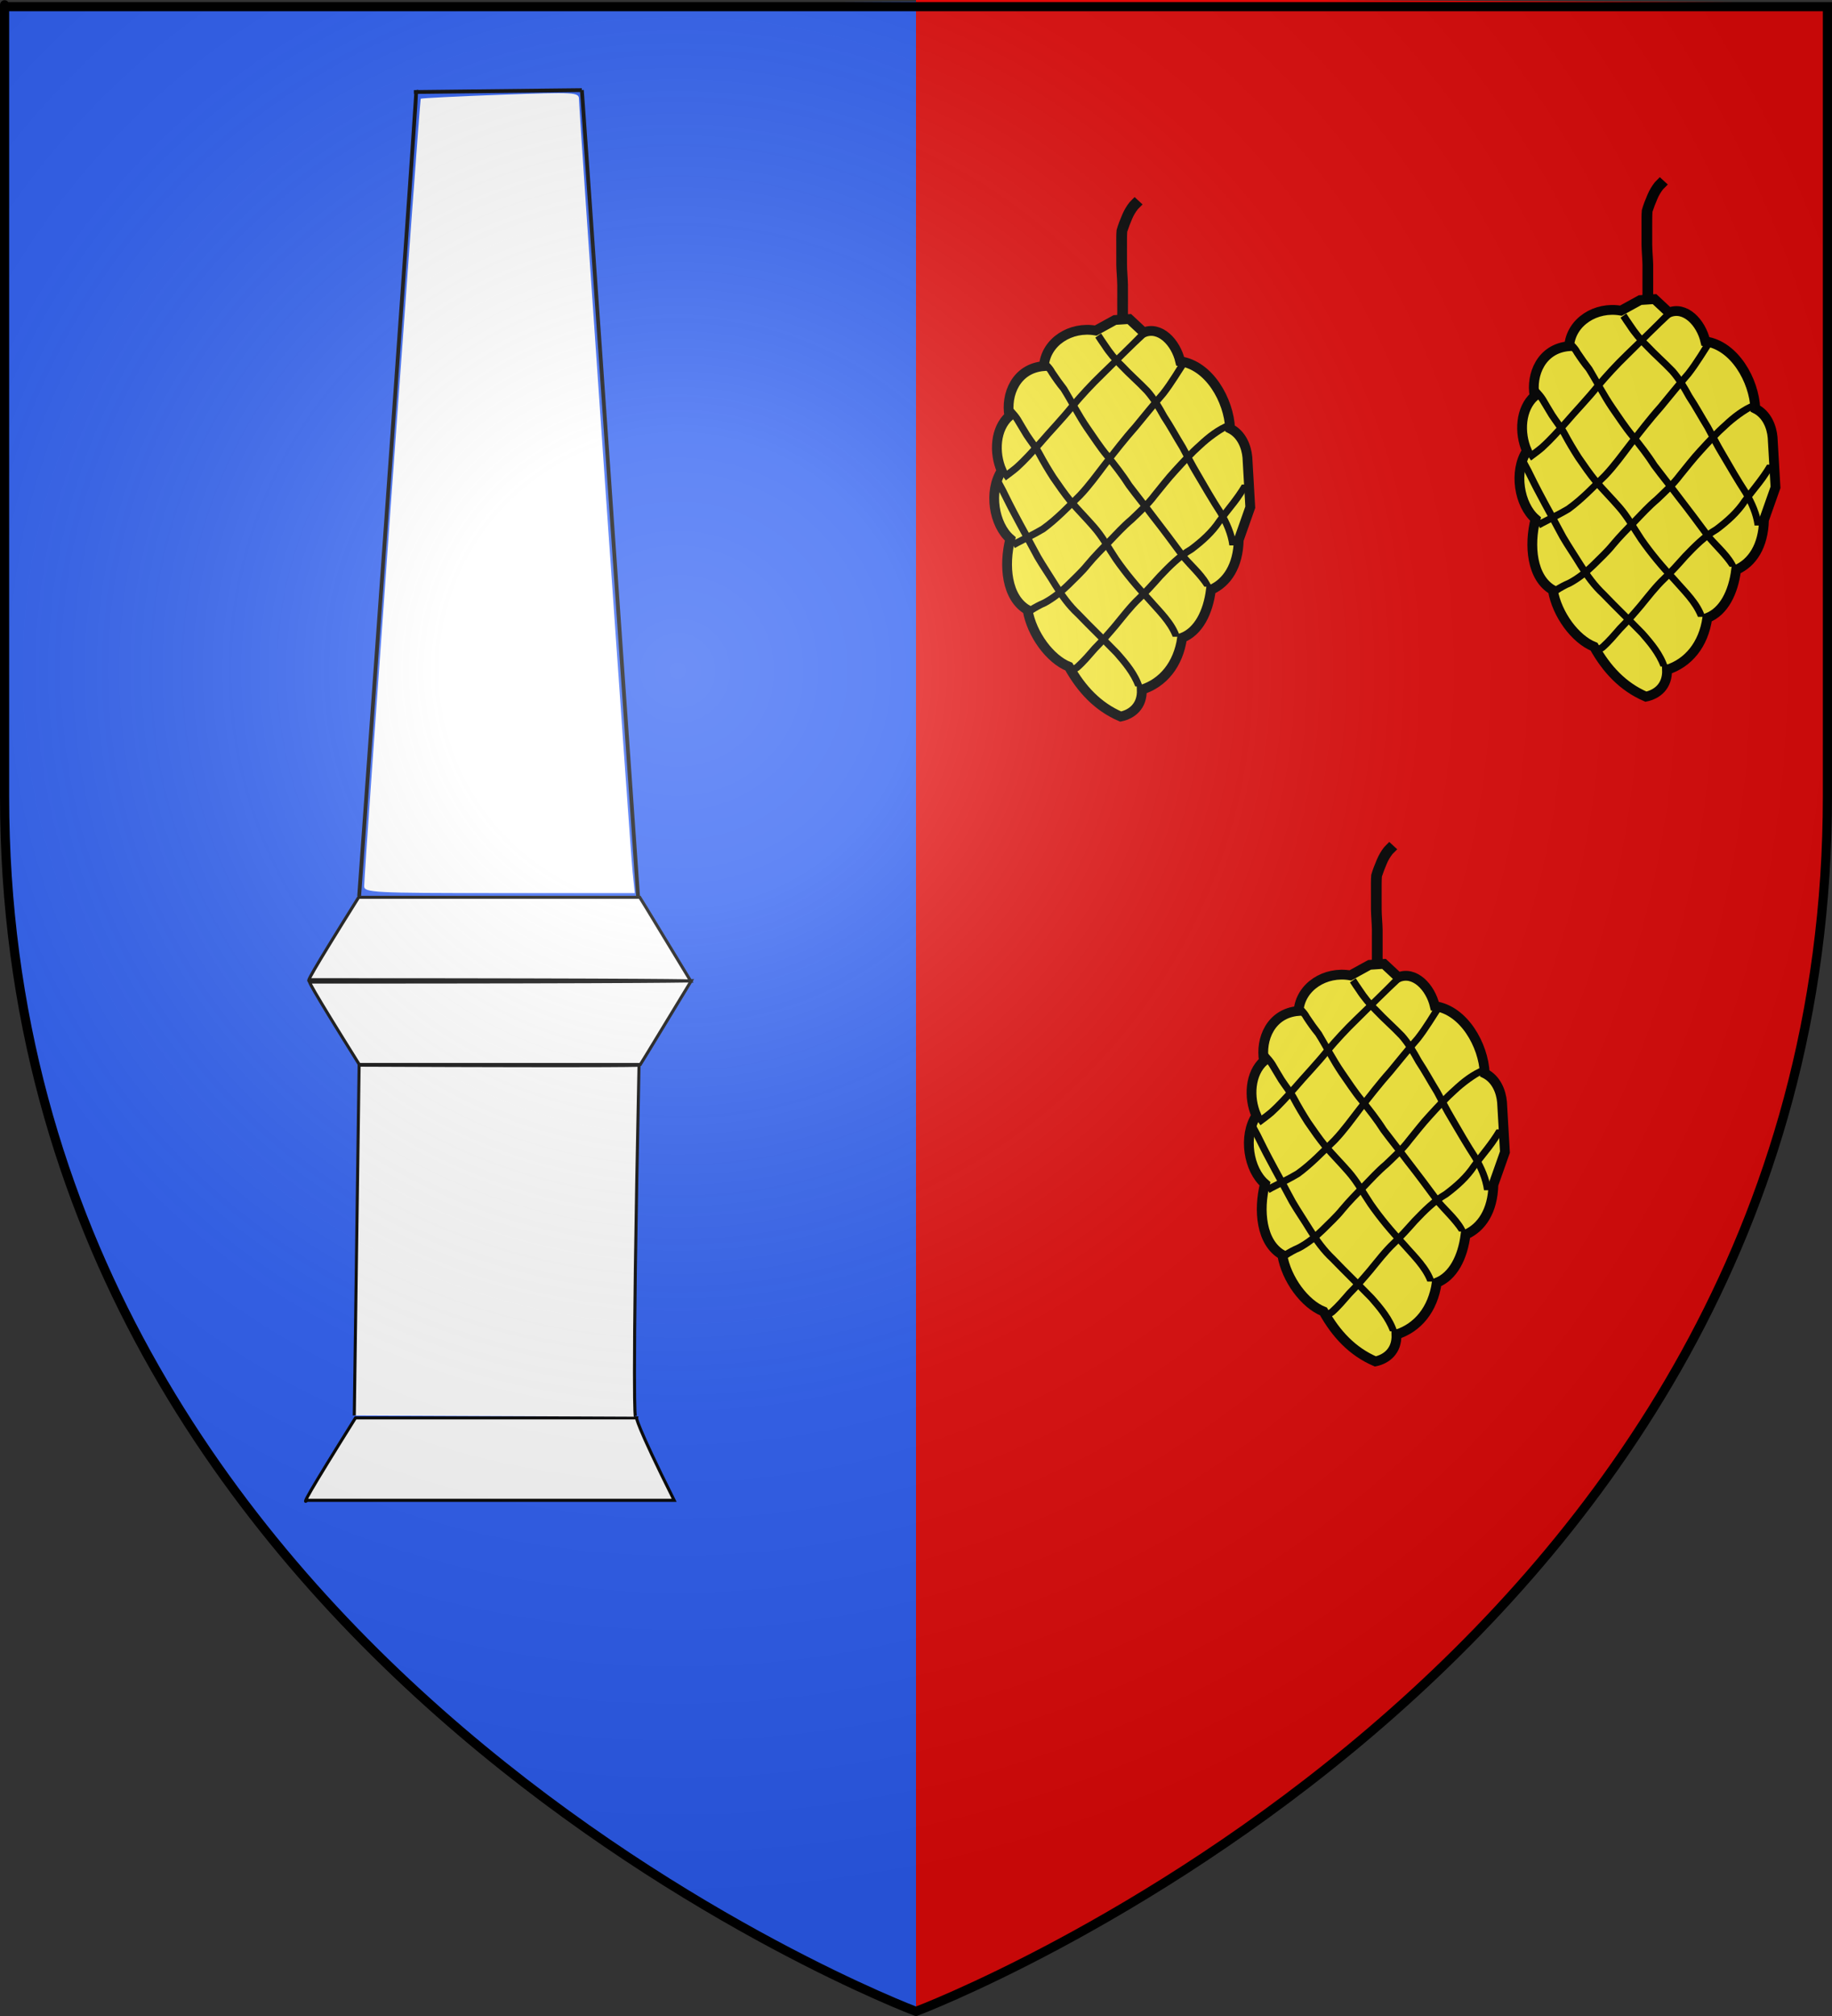 <?xml version="1.0" encoding="UTF-8" standalone="no"?>
<svg
   xmlns:dc="http://purl.org/dc/elements/1.1/"
   xmlns:cc="http://creativecommons.org/ns#"
   xmlns:rdf="http://www.w3.org/1999/02/22-rdf-syntax-ns#"
   xmlns:svg="http://www.w3.org/2000/svg"
   xmlns="http://www.w3.org/2000/svg"
   xmlns:xlink="http://www.w3.org/1999/xlink"
   xmlns:sodipodi="http://sodipodi.sourceforge.net/DTD/sodipodi-0.dtd"
   xmlns:inkscape="http://www.inkscape.org/namespaces/inkscape"
   height="660"
   width="600"
   version="1.0"
   id="svg2"
   sodipodi:version="0.32"
   inkscape:version="0.46"
   sodipodi:docname="Blason Helfaut.svg"
   sodipodi:docbase="D:\Mes documents\Renaud-Notre Lapin"
   inkscape:export-filename="/Users/olivier/Desktop/Blason Rouge/Blason_Vide_3D.png"
   inkscape:export-xdpi="144"
   inkscape:export-ydpi="144"
   inkscape:output_extension="org.inkscape.output.svg.inkscape">
  <rect width="100%" height="100%" fill="#333333" stroke="none"/>
  <sodipodi:namedview
     inkscape:window-height="712"
     inkscape:window-width="1024"
     inkscape:pageshadow="2"
     inkscape:pageopacity="0.0"
     guidetolerance="10.0"
     gridtolerance="10.0"
     objecttolerance="10.0"
     borderopacity="1.0"
     bordercolor="#666666"
     pagecolor="#ffffff"
     id="base"
     showgrid="false"
     height="660px"
     inkscape:zoom="0.76736594"
     inkscape:cx="126.29331"
     inkscape:cy="382.47695"
     inkscape:window-x="78"
     inkscape:window-y="177"
     inkscape:current-layer="layer3"
     showguides="true"
     inkscape:guide-bbox="true" />
  <desc
     id="desc4">Flag of Canton of Valais (Wallis)</desc>
  <defs
     id="defs6">
    <inkscape:perspective
       sodipodi:type="inkscape:persp3d"
       inkscape:vp_x="0 : 330 : 1"
       inkscape:vp_y="0 : 1000 : 0"
       inkscape:vp_z="600 : 330 : 1"
       inkscape:persp3d-origin="300 : 220 : 1"
       id="perspective35" />
    <linearGradient
       id="linearGradient2893">
      <stop
         style="stop-color:white;stop-opacity:0.314;"
         offset="0"
         id="stop2895" />
      <stop
         id="stop2897"
         offset="0.19"
         style="stop-color:white;stop-opacity:0.251;" />
      <stop
         style="stop-color:#6b6b6b;stop-opacity:0.125;"
         offset="0.6"
         id="stop2901" />
      <stop
         style="stop-color:black;stop-opacity:0.125;"
         offset="1"
         id="stop2899" />
    </linearGradient>
    <linearGradient
       id="linearGradient2885">
      <stop
         id="stop2887"
         offset="0"
         style="stop-color:white;stop-opacity:1;" />
      <stop
         style="stop-color:white;stop-opacity:1;"
         offset="0.229"
         id="stop2891" />
      <stop
         id="stop2889"
         offset="1"
         style="stop-color:black;stop-opacity:1;" />
    </linearGradient>
    <linearGradient
       id="linearGradient2955">
      <stop
         id="stop2867"
         offset="0"
         style="stop-color:#fd0000;stop-opacity:1;" />
      <stop
         style="stop-color:#e77275;stop-opacity:0.659;"
         offset="0.5"
         id="stop2873" />
      <stop
         style="stop-color:black;stop-opacity:0.323;"
         offset="1"
         id="stop2959" />
    </linearGradient>
    <radialGradient
       inkscape:collect="always"
       xlink:href="#linearGradient2955"
       id="radialGradient2961"
       cx="225.524"
       cy="218.901"
       fx="225.524"
       fy="218.901"
       r="300"
       gradientTransform="matrix(-4.167939e-4,2.183,-1.884,-3.599562e-4,615.597,-289.121)"
       gradientUnits="userSpaceOnUse" />
    <polygon
       id="star"
       transform="scale(53,53)"
       points="0,-1 0.588,0.809 -0.951,-0.309 0.951,-0.309 -0.588,0.809 0,-1 " />
    <clipPath
       id="clip">
      <path
         d="M 0,-200 L 0,600 L 300,600 L 300,-200 L 0,-200 z "
         id="path10" />
    </clipPath>
    <radialGradient
       inkscape:collect="always"
       xlink:href="#linearGradient2955"
       id="radialGradient1911"
       gradientUnits="userSpaceOnUse"
       gradientTransform="matrix(-4.167939e-4,2.183,-1.884,-3.599562e-4,615.597,-289.121)"
       cx="225.524"
       cy="218.901"
       fx="225.524"
       fy="218.901"
       r="300" />
    <radialGradient
       inkscape:collect="always"
       xlink:href="#linearGradient2955"
       id="radialGradient2865"
       gradientUnits="userSpaceOnUse"
       gradientTransform="matrix(0,1.749,-1.593,-1.049767e-7,551.788,-191.29)"
       cx="225.524"
       cy="218.901"
       fx="225.524"
       fy="218.901"
       r="300" />
    <radialGradient
       inkscape:collect="always"
       xlink:href="#linearGradient2955"
       id="radialGradient2871"
       gradientUnits="userSpaceOnUse"
       gradientTransform="matrix(0,1.386,-1.323,-5.741131e-8,-158.082,-109.541)"
       cx="225.524"
       cy="218.901"
       fx="225.524"
       fy="218.901"
       r="300" />
    <radialGradient
       inkscape:collect="always"
       xlink:href="#linearGradient2893"
       id="radialGradient3163"
       gradientUnits="userSpaceOnUse"
       gradientTransform="matrix(1.353,0,0,1.349,-77.629,-85.747)"
       cx="221.445"
       cy="226.331"
       fx="221.445"
       fy="226.331"
       r="300" />
    <inkscape:perspective
       sodipodi:type="inkscape:persp3d"
       inkscape:vp_x="0 : 330 : 1"
       inkscape:vp_y="0 : 1000 : 0"
       inkscape:vp_z="600 : 330 : 1"
       inkscape:persp3d-origin="300 : 220 : 1"
       id="perspective2876" />
    <linearGradient
       id="linearGradient2878">
      <stop
         style="stop-color:#ffffff;stop-opacity:0.314"
         offset="0"
         id="stop2880" />
      <stop
         style="stop-color:#ffffff;stop-opacity:0.251"
         offset="0.19"
         id="stop2882" />
      <stop
         style="stop-color:#6b6b6b;stop-opacity:0.125"
         offset="0.6"
         id="stop2884" />
      <stop
         style="stop-color:#000000;stop-opacity:0.125"
         offset="1"
         id="stop2886" />
    </linearGradient>
    <radialGradient
       cx="285.186"
       cy="200.448"
       r="300"
       fx="285.186"
       fy="200.448"
       id="radialGradient2888"
       xlink:href="#linearGradient2893"
       gradientUnits="userSpaceOnUse"
       gradientTransform="matrix(1.551,0,0,1.35,-227.894,-51.264)" />
    <inkscape:perspective
       sodipodi:type="inkscape:persp3d"
       inkscape:vp_x="0 : 330 : 1"
       inkscape:vp_y="0 : 1000 : 0"
       inkscape:vp_z="600 : 330 : 1"
       inkscape:persp3d-origin="300 : 220 : 1"
       id="perspective204" />
    <linearGradient
       id="linearGradient3353">
      <stop
         style="stop-color:#ffffff;stop-opacity:0.314"
         offset="0"
         id="stop3355" />
      <stop
         style="stop-color:#ffffff;stop-opacity:0.251"
         offset="0.19"
         id="stop3357" />
      <stop
         style="stop-color:#6b6b6b;stop-opacity:0.125"
         offset="0.6"
         id="stop3359" />
      <stop
         style="stop-color:#000000;stop-opacity:0.125"
         offset="1"
         id="stop3361" />
    </linearGradient>
    <radialGradient
       cx="285.186"
       cy="200.448"
       r="300"
       fx="285.186"
       fy="200.448"
       id="radialGradient11919"
       xlink:href="#linearGradient2893"
       gradientUnits="userSpaceOnUse"
       gradientTransform="matrix(1.551,0,0,1.35,-227.894,-51.264)" />
    <inkscape:perspective
       id="perspective28"
       inkscape:persp3d-origin="174.71129 : 121.64757 : 1"
       inkscape:vp_z="349.42258 : 182.47136 : 1"
       inkscape:vp_y="0 : 1000 : 0"
       inkscape:vp_x="0 : 182.47136 : 1"
       sodipodi:type="inkscape:persp3d" />
    <inkscape:perspective
       id="perspective14"
       inkscape:persp3d-origin="372.04724 : 350.78739 : 1"
       inkscape:vp_z="744.09448 : 526.18109 : 1"
       inkscape:vp_y="0 : 1000 : 0"
       inkscape:vp_x="0 : 526.18109 : 1"
       sodipodi:type="inkscape:persp3d" />
    <radialGradient
       r="300"
       fy="226.331"
       fx="221.445"
       cy="226.331"
       cx="221.445"
       gradientTransform="matrix(1.353,0,0,1.349,-77.629,-85.747)"
       gradientUnits="userSpaceOnUse"
       id="radialGradient4883"
       xlink:href="#linearGradient2893"
       inkscape:collect="always" />
    <radialGradient
       r="300"
       fy="218.901"
       fx="225.524"
       cy="218.901"
       cx="225.524"
       gradientTransform="matrix(0,1.386,-1.323,-5.741131e-8,-158.082,-109.541)"
       gradientUnits="userSpaceOnUse"
       id="radialGradient4881"
       xlink:href="#linearGradient2955"
       inkscape:collect="always" />
    <radialGradient
       r="300"
       fy="218.901"
       fx="225.524"
       cy="218.901"
       cx="225.524"
       gradientTransform="matrix(0,1.749,-1.593,-1.049767e-7,551.788,-191.29)"
       gradientUnits="userSpaceOnUse"
       id="radialGradient4879"
       xlink:href="#linearGradient2955"
       inkscape:collect="always" />
    <radialGradient
       r="300"
       fy="218.901"
       fx="225.524"
       cy="218.901"
       cx="225.524"
       gradientTransform="matrix(-4.167939e-4,2.183,-1.884,-3.599562e-4,615.597,-289.121)"
       gradientUnits="userSpaceOnUse"
       id="radialGradient4877"
       xlink:href="#linearGradient2955"
       inkscape:collect="always" />
    <clipPath
       id="clipPath4873">
      <path
         id="path4875"
         d="M 0,-200 L 0,600 L 300,600 L 300,-200 L 0,-200 z " />
    </clipPath>
    <polygon
       points="0,-1 0.588,0.809 -0.951,-0.309 0.951,-0.309 -0.588,0.809 0,-1 "
       transform="scale(53,53)"
       id="polygon4871" />
    <radialGradient
       gradientUnits="userSpaceOnUse"
       gradientTransform="matrix(-4.167939e-4,2.183,-1.884,-3.599562e-4,615.597,-289.121)"
       r="300"
       fy="218.901"
       fx="225.524"
       cy="218.901"
       cx="225.524"
       id="radialGradient4869"
       xlink:href="#linearGradient2955"
       inkscape:collect="always" />
    <linearGradient
       id="linearGradient4861">
      <stop
         style="stop-color:#fd0000;stop-opacity:1;"
         offset="0"
         id="stop4863" />
      <stop
         id="stop4865"
         offset="0.5"
         style="stop-color:#e77275;stop-opacity:0.659;" />
      <stop
         id="stop4867"
         offset="1"
         style="stop-color:black;stop-opacity:0.323;" />
    </linearGradient>
    <linearGradient
       id="linearGradient4853">
      <stop
         style="stop-color:white;stop-opacity:1;"
         offset="0"
         id="stop4855" />
      <stop
         id="stop4857"
         offset="0.229"
         style="stop-color:white;stop-opacity:1;" />
      <stop
         style="stop-color:black;stop-opacity:1;"
         offset="1"
         id="stop4859" />
    </linearGradient>
    <linearGradient
       id="linearGradient4843">
      <stop
         id="stop4845"
         offset="0"
         style="stop-color:white;stop-opacity:0.314;" />
      <stop
         style="stop-color:white;stop-opacity:0.251;"
         offset="0.19"
         id="stop4847" />
      <stop
         id="stop4849"
         offset="0.6"
         style="stop-color:#6b6b6b;stop-opacity:0.125;" />
      <stop
         id="stop4851"
         offset="1"
         style="stop-color:black;stop-opacity:0.125;" />
    </linearGradient>
    <inkscape:perspective
       id="perspective41"
       inkscape:persp3d-origin="300 : 220 : 1"
       inkscape:vp_z="600 : 330 : 1"
       inkscape:vp_y="0 : 1000 : 0"
       inkscape:vp_x="0 : 330 : 1"
       sodipodi:type="inkscape:persp3d" />
    <linearGradient
       id="linearGradient9507">
      <stop
         style="stop-color:white;stop-opacity:0.314"
         offset="0"
         id="stop9509" />
      <stop
         style="stop-color:white;stop-opacity:0.251"
         offset="0.19"
         id="stop9511" />
      <stop
         style="stop-color:#6b6b6b;stop-opacity:0.125"
         offset="0.6"
         id="stop9513" />
      <stop
         style="stop-color:black;stop-opacity:0.125"
         offset="1"
         id="stop9515" />
    </linearGradient>
    <linearGradient
       id="linearGradient9517">
      <stop
         style="stop-color:white;stop-opacity:1"
         offset="0"
         id="stop9519" />
      <stop
         style="stop-color:white;stop-opacity:1"
         offset="0.229"
         id="stop9521" />
      <stop
         style="stop-color:black;stop-opacity:1"
         offset="1"
         id="stop9523" />
    </linearGradient>
    <linearGradient
       id="linearGradient9525">
      <stop
         style="stop-color:#fd0000;stop-opacity:1"
         offset="0"
         id="stop9527" />
      <stop
         style="stop-color:#e77275;stop-opacity:0.659"
         offset="0.5"
         id="stop9529" />
      <stop
         style="stop-color:black;stop-opacity:0.323"
         offset="1"
         id="stop9531" />
    </linearGradient>
    <radialGradient
       cx="225.524"
       cy="218.901"
       r="300"
       fx="225.524"
       fy="218.901"
       id="radialGradient9533"
       xlink:href="#linearGradient2955"
       gradientUnits="userSpaceOnUse"
       gradientTransform="matrix(-4.167939e-4,2.183,-1.884,-3.599562e-4,615.597,-289.121)" />
    <polygon
       points="0,-1 0.588,0.809 -0.951,-0.309 0.951,-0.309 -0.588,0.809 0,-1 "
       transform="scale(53,53)"
       id="polygon9535" />
    <clipPath
       id="clipPath9537">
      <path
         d="M 0,-200 L 0,600 L 300,600 L 300,-200 L 0,-200 z "
         id="path9539" />
    </clipPath>
    <radialGradient
       cx="225.524"
       cy="218.901"
       r="300"
       fx="225.524"
       fy="218.901"
       id="radialGradient9541"
       xlink:href="#linearGradient2955"
       gradientUnits="userSpaceOnUse"
       gradientTransform="matrix(-4.167939e-4,2.183,-1.884,-3.599562e-4,615.597,-289.121)" />
    <radialGradient
       cx="225.524"
       cy="218.901"
       r="300"
       fx="225.524"
       fy="218.901"
       id="radialGradient9543"
       xlink:href="#linearGradient2955"
       gradientUnits="userSpaceOnUse"
       gradientTransform="matrix(0,1.749,-1.593,-1.049767e-7,551.788,-191.29)" />
    <radialGradient
       cx="225.524"
       cy="218.901"
       r="300"
       fx="225.524"
       fy="218.901"
       id="radialGradient9545"
       xlink:href="#linearGradient2955"
       gradientUnits="userSpaceOnUse"
       gradientTransform="matrix(0,1.386,-1.323,-5.741131e-8,-158.082,-109.541)" />
    <radialGradient
       cx="221.445"
       cy="226.331"
       r="300"
       fx="221.445"
       fy="226.331"
       id="radialGradient9547"
       xlink:href="#linearGradient2893"
       gradientUnits="userSpaceOnUse"
       gradientTransform="matrix(1.353,0,0,1.349,-77.629,-85.747)" />
    <radialGradient
       r="300"
       fy="226.331"
       fx="221.445"
       cy="226.331"
       cx="221.445"
       gradientTransform="matrix(1.353,0,0,1.349,-77.629,-407.933)"
       gradientUnits="userSpaceOnUse"
       id="radialGradient3846"
       xlink:href="#linearGradient2893"
       inkscape:collect="always" />
    <radialGradient
       r="300"
       fy="218.901"
       fx="225.524"
       cy="218.901"
       cx="225.524"
       gradientTransform="matrix(0,1.386,-1.323,-5.741131e-8,-158.082,-109.541)"
       gradientUnits="userSpaceOnUse"
       id="radialGradient3844"
       xlink:href="#linearGradient2955"
       inkscape:collect="always" />
    <radialGradient
       r="300"
       fy="218.901"
       fx="225.524"
       cy="218.901"
       cx="225.524"
       gradientTransform="matrix(0,1.749,-1.593,-1.049767e-7,551.788,-191.29)"
       gradientUnits="userSpaceOnUse"
       id="radialGradient3842"
       xlink:href="#linearGradient2955"
       inkscape:collect="always" />
    <radialGradient
       r="300"
       fy="218.901"
       fx="225.524"
       cy="218.901"
       cx="225.524"
       gradientTransform="matrix(-4.167939e-4,2.183,-1.884,-3.599562e-4,615.597,-289.121)"
       gradientUnits="userSpaceOnUse"
       id="radialGradient3840"
       xlink:href="#linearGradient2955"
       inkscape:collect="always" />
    <clipPath
       id="clipPath3836">
      <path
         id="path3838"
         d="M 0,-200 L 0,600 L 300,600 L 300,-200 L 0,-200 z " />
    </clipPath>
    <polygon
       points="0,-1 0.588,0.809 -0.951,-0.309 0.951,-0.309 -0.588,0.809 0,-1 "
       transform="scale(53,53)"
       id="polygon3834" />
    <radialGradient
       gradientUnits="userSpaceOnUse"
       gradientTransform="matrix(-4.167939e-4,2.183,-1.884,-3.599562e-4,615.597,-289.121)"
       r="300"
       fy="218.901"
       fx="225.524"
       cy="218.901"
       cx="225.524"
       id="radialGradient3832"
       xlink:href="#linearGradient2955"
       inkscape:collect="always" />
    <linearGradient
       id="linearGradient3824">
      <stop
         style="stop-color:#fd0000;stop-opacity:1;"
         offset="0"
         id="stop3826" />
      <stop
         id="stop3828"
         offset="0.5"
         style="stop-color:#e77275;stop-opacity:0.659;" />
      <stop
         id="stop3830"
         offset="1"
         style="stop-color:black;stop-opacity:0.323;" />
    </linearGradient>
    <linearGradient
       id="linearGradient3816">
      <stop
         style="stop-color:white;stop-opacity:1;"
         offset="0"
         id="stop3818" />
      <stop
         id="stop3820"
         offset="0.229"
         style="stop-color:white;stop-opacity:1;" />
      <stop
         style="stop-color:black;stop-opacity:1;"
         offset="1"
         id="stop3822" />
    </linearGradient>
    <linearGradient
       id="linearGradient3806">
      <stop
         id="stop3808"
         offset="0"
         style="stop-color:white;stop-opacity:0.314;" />
      <stop
         style="stop-color:white;stop-opacity:0.251;"
         offset="0.19"
         id="stop3810" />
      <stop
         id="stop3812"
         offset="0.6"
         style="stop-color:#6b6b6b;stop-opacity:0.125;" />
      <stop
         id="stop3814"
         offset="1"
         style="stop-color:black;stop-opacity:0.125;" />
    </linearGradient>
    <inkscape:perspective
       id="perspective239"
       inkscape:persp3d-origin="300 : 327.39541 : 1"
       inkscape:vp_z="600 : 491.09311 : 1"
       inkscape:vp_y="0 : 1000 : 0"
       inkscape:vp_x="0 : 491.09311 : 1"
       sodipodi:type="inkscape:persp3d" />
  </defs>
  <g
     inkscape:groupmode="layer"
     id="layer3"
     inkscape:label="Fond écu"
     style="display:inline">
    <path
       id="path2855"
       style="fill:#2b5df2;fill-opacity:1;fill-rule:evenodd;stroke:none;stroke-width:1px;stroke-linecap:butt;stroke-linejoin:miter;stroke-opacity:1"
       d="M 300,658.5 C 300,383.106 300,330.702 300,0.589 L 1.5,2.176 L 1.5,260.728 C 1.5,546.18 300,658.5 300,658.5 z"
       sodipodi:nodetypes="ccccc" />
    <g
       transform="matrix(1.455,0,0,1.378,-185.073,-415.312)"
       id="g3371"
       inkscape:label="Calque 1" />
    <path
       id="path4935"
       style="fill:#e20909;fill-opacity:1;fill-rule:evenodd;stroke:none;stroke-width:1px;stroke-linecap:butt;stroke-linejoin:miter;stroke-opacity:1;display:inline"
       d="M 300,657.209 C 300,381.816 300,329.411 300,-0.701 L 598.5,0.886 L 598.5,259.438 C 598.5,544.889 300,657.209 300,657.209 z"
       sodipodi:nodetypes="ccccc" />
    <g
       id="g2817"
       style="fill:#ffffff"
       transform="translate(446.984,2.606)">
      <path
         sodipodi:nodetypes="ccccc"
         id="path2793"
         d="M -346.429,488.571 C -226.587,488.571 -226.19,488.571 -226.19,488.571 C -238.889,463.175 -238.492,461.587 -238.492,461.587 C -330.556,461.587 -330.556,461.587 -330.556,461.587 C -346.429,486.984 -348.016,490.159 -346.429,488.571 z"
         style="fill:#ffffff;fill-rule:evenodd;stroke:#000000;stroke-width:1px;stroke-linecap:butt;stroke-linejoin:miter;stroke-opacity:1" />
      <path
         sodipodi:nodetypes="cccc"
         id="path2799"
         d="M -330.952,460.794 C -329.365,346.111 -329.365,346.111 -329.365,346.111 C -236.508,346.508 -237.698,346.111 -237.698,346.111 C -240.079,460.794 -238.889,461.19 -238.889,461.19"
         style="fill:#ffffff;fill-rule:evenodd;stroke:#000000;stroke-width:1px;stroke-linecap:butt;stroke-linejoin:miter;stroke-opacity:1" />
      <path
         sodipodi:nodetypes="ccccc"
         id="path2801"
         d="M -345.194,318.9 C -225.353,318.9 -220.591,318.503 -220.591,318.503 C -236.464,344.694 -237.258,345.884 -237.258,345.884 C -329.321,345.884 -329.321,345.884 -329.321,345.884 C -345.194,320.487 -346.781,317.313 -345.194,318.9 z"
         style="fill:#ffffff;fill-rule:evenodd;stroke:#000000;stroke-width:1px;stroke-linecap:butt;stroke-linejoin:miter;stroke-opacity:1;display:inline" />
      <path
         sodipodi:nodetypes="ccccc"
         id="path2803"
         d="M -345.393,318.135 C -225.551,318.135 -220.789,318.532 -220.789,318.532 C -236.662,292.341 -237.456,291.151 -237.456,291.151 C -329.52,291.151 -329.52,291.151 -329.52,291.151 C -345.393,316.548 -346.98,319.722 -345.393,318.135 z"
         style="fill:#ffffff;fill-rule:evenodd;stroke:#000000;stroke-width:1px;stroke-linecap:butt;stroke-linejoin:miter;stroke-opacity:1;display:inline" />
      <path
         id="path2809"
         d="M -311.433,27.518 C -256.423,26.898 -256.423,26.898 -256.423,26.898"
         style="fill:#ffffff;fill-rule:evenodd;stroke:#000000;stroke-width:1.248px;stroke-linecap:butt;stroke-linejoin:miter;stroke-opacity:1" />
      <path
         sodipodi:nodetypes="cc"
         id="path2811"
         d="M -329.357,290.767 C -310.361,28.103 -310.641,26.898 -310.641,26.898"
         style="fill:#ffffff;fill-rule:evenodd;stroke:#000000;stroke-width:1.248px;stroke-linecap:butt;stroke-linejoin:miter;stroke-opacity:1" />
      <path
         sodipodi:nodetypes="cc"
         id="path2813"
         d="M -238.009,290.877 C -256.213,28.212 -256.423,26.898 -256.423,26.898"
         style="fill:#ffffff;fill-rule:evenodd;stroke:#000000;stroke-width:1.248px;stroke-linecap:butt;stroke-linejoin:miter;stroke-opacity:1" />
    </g>
    <path
       style="opacity:1;fill:#ffffff;fill-opacity:1;fill-rule:nonzero;stroke:none;stroke-width:3.909;stroke-linecap:round;stroke-linejoin:bevel;stroke-miterlimit:4;stroke-dasharray:none;stroke-dashoffset:0;stroke-opacity:1"
       d="M 119.266,290.099 C 119.287,285.339 137.444,32.673 137.789,32.331 C 137.989,32.133 149.734,31.545 163.889,31.023 C 188.379,30.121 189.627,30.192 189.627,32.479 C 189.627,36.204 206.395,277.811 207.19,285.537 L 207.894,292.379 L 163.575,292.379 C 122.232,292.379 119.257,292.226 119.266,290.099 z"
       id="path2828" />
    <g
       id="g3869"
       transform="matrix(1,0,0,-1,228.596,372.436)">
      <g
         transform="translate(2.384186e-7,322.186)"
         style="display:inline"
         inkscape:label="Fond écu"
         id="g3871" />
      <g
         transform="translate(2.384186e-7,322.186)"
         inkscape:label="Meubles"
         id="g3873">
        <g
           id="g2119"
           transform="translate(29.915,-1710.963)"
           style="opacity:1">
          <g
             id="g11024"
             transform="translate(-1361.835,-74.826)" />
        </g>
        <g
           transform="translate(-12.644,5.016)"
           id="g2216">
          <g
             id="g2135"
             transform="matrix(-0.193,0,0,-0.193,197.865,-4.399)">
            <path
               sodipodi:nodetypes="cccccccccccccccccccc"
               id="path2137"
               d="M 56.701,469.686 C 58.873,421.907 91.992,362.727 141.399,355.669 C 149,323.093 176.147,295.403 203.294,306.805 C 211.438,299.204 219.582,291.603 227.726,284.002 C 235.87,284.545 244.014,285.088 252.158,285.63 C 263.017,291.603 273.875,297.575 284.734,303.547 C 327.083,295.946 369.432,322.55 372.69,363.813 C 419.925,367.614 437.842,412.134 431.327,448.511 C 455.216,469.685 457.931,510.406 444.357,541.353 C 467.161,576.644 457.388,633.109 429.698,656.998 C 441.099,702.062 436.213,756.898 400.379,777.53 C 393.321,819.336 361.831,861.142 330.341,873.629 C 309.166,911.635 281.477,941.496 242.385,958.327 C 223.925,954.527 205.466,940.953 206.551,912.721 C 170.718,901.319 144.657,870.372 138.142,824.765 C 110.452,813.906 94.164,781.873 89.277,743.325 C 62.131,731.38 43.128,703.148 42.042,658.627 C 35.527,640.167 29.012,621.707 22.496,603.248 C 24.125,575.015 25.754,546.782 27.383,518.55 C 29.012,500.633 37.156,479.458 56.701,469.686 z"
               style="fill:#fcef3c;fill-opacity:1;fill-rule:evenodd;stroke:#000000;stroke-width:16.621px;stroke-linecap:butt;stroke-linejoin:miter;stroke-opacity:1" />
            <path
               d="M 45.631,668.01 C 48.564,647.354 57.273,627.546 67.771,609.632 C 81.914,587.991 94.736,565.56 107.682,543.201 C 116.443,528.593 124.053,513.342 132.296,498.43 C 143.053,481.05 152.676,463.076 163.962,446.023 C 172.547,430.465 181.267,415.387 193.027,402.015 C 207.195,387.379 222.59,373.937 236.509,359.064 C 247.39,348.85 256.405,337.227 264.586,324.834 C 268.437,319.468 271.965,313.89 275.614,308.394 L 285.461,315.534 C 281.933,320.875 278.538,326.31 274.741,331.475 C 266.378,344.543 256.323,356.25 245.293,367.159 C 231.388,381.957 215.844,395.155 201.954,409.983 C 190.601,422.908 182.291,437.561 173.917,452.543 C 162.772,469.299 153.311,486.996 142.682,504.073 C 134.426,519.128 126.999,534.632 117.968,549.236 C 104.826,571.47 91.82,593.783 77.811,615.492 C 68.438,631.621 60.483,649.45 57.999,668.01 L 45.631,668.01 z"
               id="path2139"
               style="fill:#000000;fill-opacity:1;fill-rule:nonzero;stroke:none;stroke-width:1px;stroke-linecap:butt;stroke-linejoin:miter;stroke-opacity:1" />
            <path
               d="M 87.98,738.049 C 96.902,717.034 116.186,701.337 130.988,684.137 C 147.961,661.151 165.133,638.278 182.587,615.647 C 196.014,597.711 210.073,580.261 223.547,562.366 C 234.642,544.83 247.487,528.579 260.453,512.412 C 272.974,497.358 283.587,480.87 294.735,464.802 C 309.088,443.89 320.769,421.336 333.705,399.562 C 340.8,390.44 347.464,381.059 353.878,371.415 C 356.424,366.498 359.929,362.347 363.721,358.381 L 372.135,367.288 C 369.064,370.606 366.102,373.93 364.027,378.027 C 357.758,387.607 351.22,396.938 343.9,405.724 C 330.264,427.44 318.789,450.465 304.446,471.74 C 293.008,487.859 282.475,504.643 269.763,519.82 C 256.861,535.847 244.079,551.961 233.052,569.365 C 219.744,587.515 205.24,604.795 191.833,622.878 C 173.948,645.41 156.983,668.683 139.873,691.793 C 126.827,706.913 110.667,722.163 100.348,738.049 L 87.98,738.049 z"
               id="path2141"
               style="fill:#000000;fill-opacity:1;fill-rule:nonzero;stroke:none;stroke-width:1px;stroke-linecap:butt;stroke-linejoin:miter;stroke-opacity:1" />
            <path
               d="M 141.718,822.942 C 149.807,796.807 171.931,776.74 189.474,756.367 C 209.721,734.812 228.758,712.347 245.581,688.015 C 258.116,669.292 268.59,649.515 283.553,632.563 C 296.402,617.84 310.193,603.985 322.868,589.104 C 333.236,576.417 342.52,562.803 351.858,549.323 C 360.149,536.363 368.042,523.119 375.277,509.536 C 381.43,498.156 389.65,488.222 396.697,477.414 C 401.984,468.636 407.36,459.898 412.466,451.007 C 416.007,445.565 420.165,440.664 424.595,435.943 C 424.719,435.197 425.138,434.749 425.481,433.996 L 436.248,439.868 C 435.385,441.319 434.878,442.967 433.668,444.205 C 429.793,448.329 426.059,452.52 422.948,457.272 C 417.707,466.198 412.23,474.997 406.933,483.887 C 400.012,494.4 392.077,504.128 385.884,515.102 C 378.491,529.103 370.312,542.663 361.79,556.005 C 352.239,569.886 342.585,583.789 331.951,596.84 C 319.163,611.743 305.286,625.647 292.441,640.493 C 277.802,657.084 267.546,676.426 255.149,694.672 C 237.955,719.235 218.833,742.173 198.204,763.941 C 182.213,782.237 163.245,800.195 154.111,822.942 L 141.718,822.942 z"
               id="path2143"
               style="fill:#000000;fill-opacity:1;fill-rule:nonzero;stroke:none;stroke-width:1px;stroke-linecap:butt;stroke-linejoin:miter;stroke-opacity:1" />
            <path
               d="M 205.266,907.25 C 212.439,884.045 228.642,864.802 244.507,846.882 C 266.174,824.499 288.764,803.019 310.268,780.471 C 325.248,766.291 337.166,749.814 348.015,732.403 C 357.923,716.347 368.497,700.78 377.977,684.475 C 384.723,672.445 390.938,660.139 397.533,648.035 C 404.52,635.626 411.095,623.001 417.844,610.459 C 423.554,599.9 428.741,589.101 434.119,578.373 C 437.588,570.82 441.991,563.776 445.556,556.286 C 445.743,555.369 446.192,554.542 446.51,553.671 L 457.794,558.431 C 457.469,559.304 456.79,560.035 456.82,561.051 C 453.053,568.802 448.599,576.177 444.896,583.972 C 439.403,594.752 434.191,605.646 428.36,616.251 C 421.594,628.805 415.042,641.456 408.091,653.907 C 401.446,666.034 395.138,678.346 388.435,690.45 C 378.863,706.874 367.857,722.328 358.06,738.629 C 346.821,756.8 334.473,773.963 318.646,788.518 C 297.101,810.794 274.831,832.349 253.206,854.539 C 239.138,870.614 225.487,887.153 217.609,907.25 L 205.266,907.25 z"
               id="path2145"
               style="fill:#000000;fill-opacity:1;fill-rule:nonzero;stroke:none;stroke-width:1px;stroke-linecap:butt;stroke-linejoin:miter;stroke-opacity:1" />
            <path
               d="M 60.154,458.603 C 79.531,466.151 96.431,479.45 111.521,493.66 C 126.81,507.146 140.519,522.209 154.288,537.202 C 166.739,550.525 177.741,565.095 189.322,579.201 C 200.545,594.199 214.556,606.695 227.977,619.647 C 241.687,631.092 253.639,644.381 266.09,657.181 C 278.829,669.974 291.354,682.917 302.94,696.777 C 313.079,709.275 325.065,719.936 336.342,731.327 C 347.859,742.618 360.3,752.563 374.544,760.153 C 383.002,763.802 390.894,767.967 398.584,772.984 C 399.105,773.455 399.791,773.592 400.394,773.897 L 395.272,785.013 C 394.208,784.455 393.059,784.058 392.08,783.338 C 384.552,778.603 377.14,774.215 368.852,770.77 C 353.579,762.405 340.067,751.704 327.597,739.558 C 316.191,728.011 304.039,717.207 293.919,704.422 C 282.558,690.665 269.878,678.23 257.444,665.464 C 245.233,652.646 233.22,639.614 219.668,628.22 C 205.914,614.975 191.655,602.082 180.192,586.718 C 168.774,572.769 157.697,558.552 145.497,545.301 C 132.01,530.422 118.476,515.58 103.435,502.231 C 91.064,490.539 72.182,476.736 60.154,470.996 L 60.154,458.603 z"
               id="path2147"
               style="fill:#000000;fill-opacity:1;fill-rule:nonzero;stroke:none;stroke-width:1px;stroke-linecap:butt;stroke-linejoin:miter;stroke-opacity:1" />
            <path
               d="M 36.812,564.741 C 49.062,585.606 65.387,603.855 79.574,623.45 C 91.798,641.885 108.438,656.57 125.994,669.747 C 146.679,681.809 163.417,698.941 179.923,716.028 C 191.389,728.684 202.667,741.602 215.012,753.412 C 230.09,767.63 242.557,784.177 255.723,800.093 C 266.938,813.378 278.454,826.495 290.75,838.801 C 299.988,849.481 309.077,860.163 319.592,869.594 C 320.816,870.603 322.267,871.249 323.607,872.078 L 317.467,882.607 C 315.698,881.475 313.763,880.589 312.156,879.209 C 301.143,869.582 291.927,858.259 282.257,847.326 C 269.774,834.655 258.02,821.238 246.579,807.631 C 233.798,792.106 221.603,776.057 206.981,762.161 C 194.465,750.156 182.741,737.264 171.31,724.231 C 155.494,707.391 139.127,690.985 118.996,679.284 C 100.488,665.353 82.892,649.803 70.076,630.287 C 54.718,608.832 34.89,588.846 24.469,564.741 L 36.812,564.741 z"
               id="path2149"
               style="fill:#000000;fill-opacity:1;fill-rule:nonzero;stroke:none;stroke-width:1px;stroke-linecap:butt;stroke-linejoin:miter;stroke-opacity:1" />
            <path
               d="M 136.199,348.228 C 148.556,368.059 160.428,388.377 174.874,406.845 C 191.013,425.222 206.333,444.259 221.863,463.138 C 240.082,483.455 256.488,505.182 273.364,526.6 C 287.195,544.316 300.287,562.628 315.729,579.011 C 335.471,598.473 354.796,619.058 377.524,635.12 C 391.803,643.614 406.85,650.796 421.632,658.385 C 423.776,659.492 425.881,660.672 427.994,661.838 L 422.005,672.465 C 419.939,671.309 417.867,670.167 415.795,669.023 C 400.819,660.983 385.4,653.739 370.839,644.981 C 347.689,628.042 327.839,606.892 307.188,587.098 C 291.412,570.508 278.028,551.982 264.27,533.735 C 247.527,512.307 230.831,490.956 212.782,470.602 C 197.201,451.631 181.739,432.579 165.667,414.011 C 151.659,395.928 139.916,376.006 127.443,356.984 L 136.199,348.228 z"
               id="path2151"
               style="fill:#000000;fill-opacity:1;fill-rule:nonzero;stroke:none;stroke-width:1px;stroke-linecap:butt;stroke-linejoin:miter;stroke-opacity:1" />
            <path
               d="M 207.167,303.896 C 230.445,327.886 254.653,350.984 278.704,374.204 C 296.364,391.234 312.95,409.295 328.766,428.048 C 346.35,449.877 365.795,470.085 384.1,491.297 C 396.635,505.009 408.803,518.792 422.661,531.188 C 429.624,537.079 437.127,542.33 444.397,547.845 L 437.261,557.694 C 429.634,551.915 421.765,546.407 414.567,540.096 C 400.481,527.215 387.839,513.194 375.254,498.854 C 357.145,477.428 337.279,457.571 319.805,435.608 C 304.224,417.145 287.862,399.402 270.479,382.622 C 246.259,358.671 222.349,334.394 197.332,311.272 L 207.167,303.896 z"
               id="path2153"
               style="fill:#000000;fill-opacity:1;fill-rule:nonzero;stroke:none;stroke-width:1px;stroke-linecap:butt;stroke-linejoin:miter;stroke-opacity:1" />
            <path
               d="M 229.852,285.241 C 230.142,276.274 230.009,267.295 230.006,258.324 C 230.039,247.553 230.056,236.783 230.039,226.013 C 230.271,214.473 231.535,203.041 231.659,191.477 C 231.629,181.613 231.65,171.749 231.669,161.885 C 231.612,153.225 231.837,144.52 231.259,135.911 C 228.908,128.672 226.129,121.544 223.137,114.562 C 220.582,108.376 217.391,102.947 213.322,97.73 C 210.645,95.012 207.932,92.327 205.244,89.613 L 218.763,77.122 C 221.666,80.068 224.643,82.949 227.449,86.002 C 232.47,92.376 236.427,99.135 239.637,106.601 C 243.311,115.2 246.824,123.954 249.327,132.977 C 250.175,142.577 249.849,152.231 249.844,161.884 C 249.866,171.798 249.927,181.712 249.848,191.626 C 249.637,203.127 248.48,214.537 248.217,226.013 C 248.199,236.783 248.216,247.553 248.249,258.324 C 248.246,267.295 248.113,276.274 248.404,285.241 L 229.852,285.241 z"
               id="path2155"
               style="fill:#000000;fill-opacity:1;fill-rule:nonzero;stroke:none;stroke-width:1px;stroke-linecap:butt;stroke-linejoin:miter;stroke-opacity:1" />
          </g>
        </g>
      </g>
      <g
         transform="translate(2.384186e-7,322.186)"
         inkscape:label="Reflet final"
         id="g3889" />
      <g
         transform="translate(2.384186e-7,322.186)"
         inkscape:label="Contour final"
         id="g3891" />
    </g>
    <use
       x="0"
       y="0"
       xlink:href="#g3869"
       id="use3893"
       transform="translate(172.017,-6.516)"
       width="600"
       height="660" />
    <use
       x="0"
       y="0"
       xlink:href="#g3869"
       id="use3895"
       transform="translate(83.402,211.112)"
       width="600"
       height="660" />
  </g>
  <g
     inkscape:groupmode="layer"
     id="layer4"
     inkscape:label="Meubles"
     sodipodi:insensitive="true" />
  <g
     inkscape:groupmode="layer"
     id="layer2"
     inkscape:label="Reflet final"
     sodipodi:insensitive="true">
    <path
       sodipodi:nodetypes="cccccc"
       d="M 300,658.5 C 300,658.5 598.5,546.18 598.5,260.728 C 598.5,-24.723 598.5,2.176 598.5,2.176 L 1.5,2.176 L 1.5,260.728 C 1.5,546.18 300,658.5 300,658.5 z "
       style="opacity:1;fill:url(#radialGradient3163);fill-opacity:1;fill-rule:evenodd;stroke:none;stroke-width:1px;stroke-linecap:butt;stroke-linejoin:miter;stroke-opacity:1"
       id="path2875"
       inkscape:export-xdpi="144"
       inkscape:export-ydpi="144" />
  </g>
  <g
     inkscape:groupmode="layer"
     id="layer1"
     inkscape:label="Contour final"
     sodipodi:insensitive="true">
    <path
       sodipodi:nodetypes="cccccc"
       d="M 300,658.5 C 300,658.5 1.5,546.18 1.5,260.728 C 1.5,-24.723 1.5,2.176 1.5,2.176 L 598.5,2.176 L 598.5,260.728 C 598.5,546.18 300,658.5 300,658.5 z "
       style="opacity:1;fill:none;fill-opacity:1;fill-rule:evenodd;stroke:#000000;stroke-width:3;stroke-linecap:butt;stroke-linejoin:miter;stroke-miterlimit:4;stroke-dasharray:none;stroke-opacity:1"
       id="path1411"
       inkscape:export-xdpi="144"
       inkscape:export-ydpi="144" />
  </g>
</svg>
